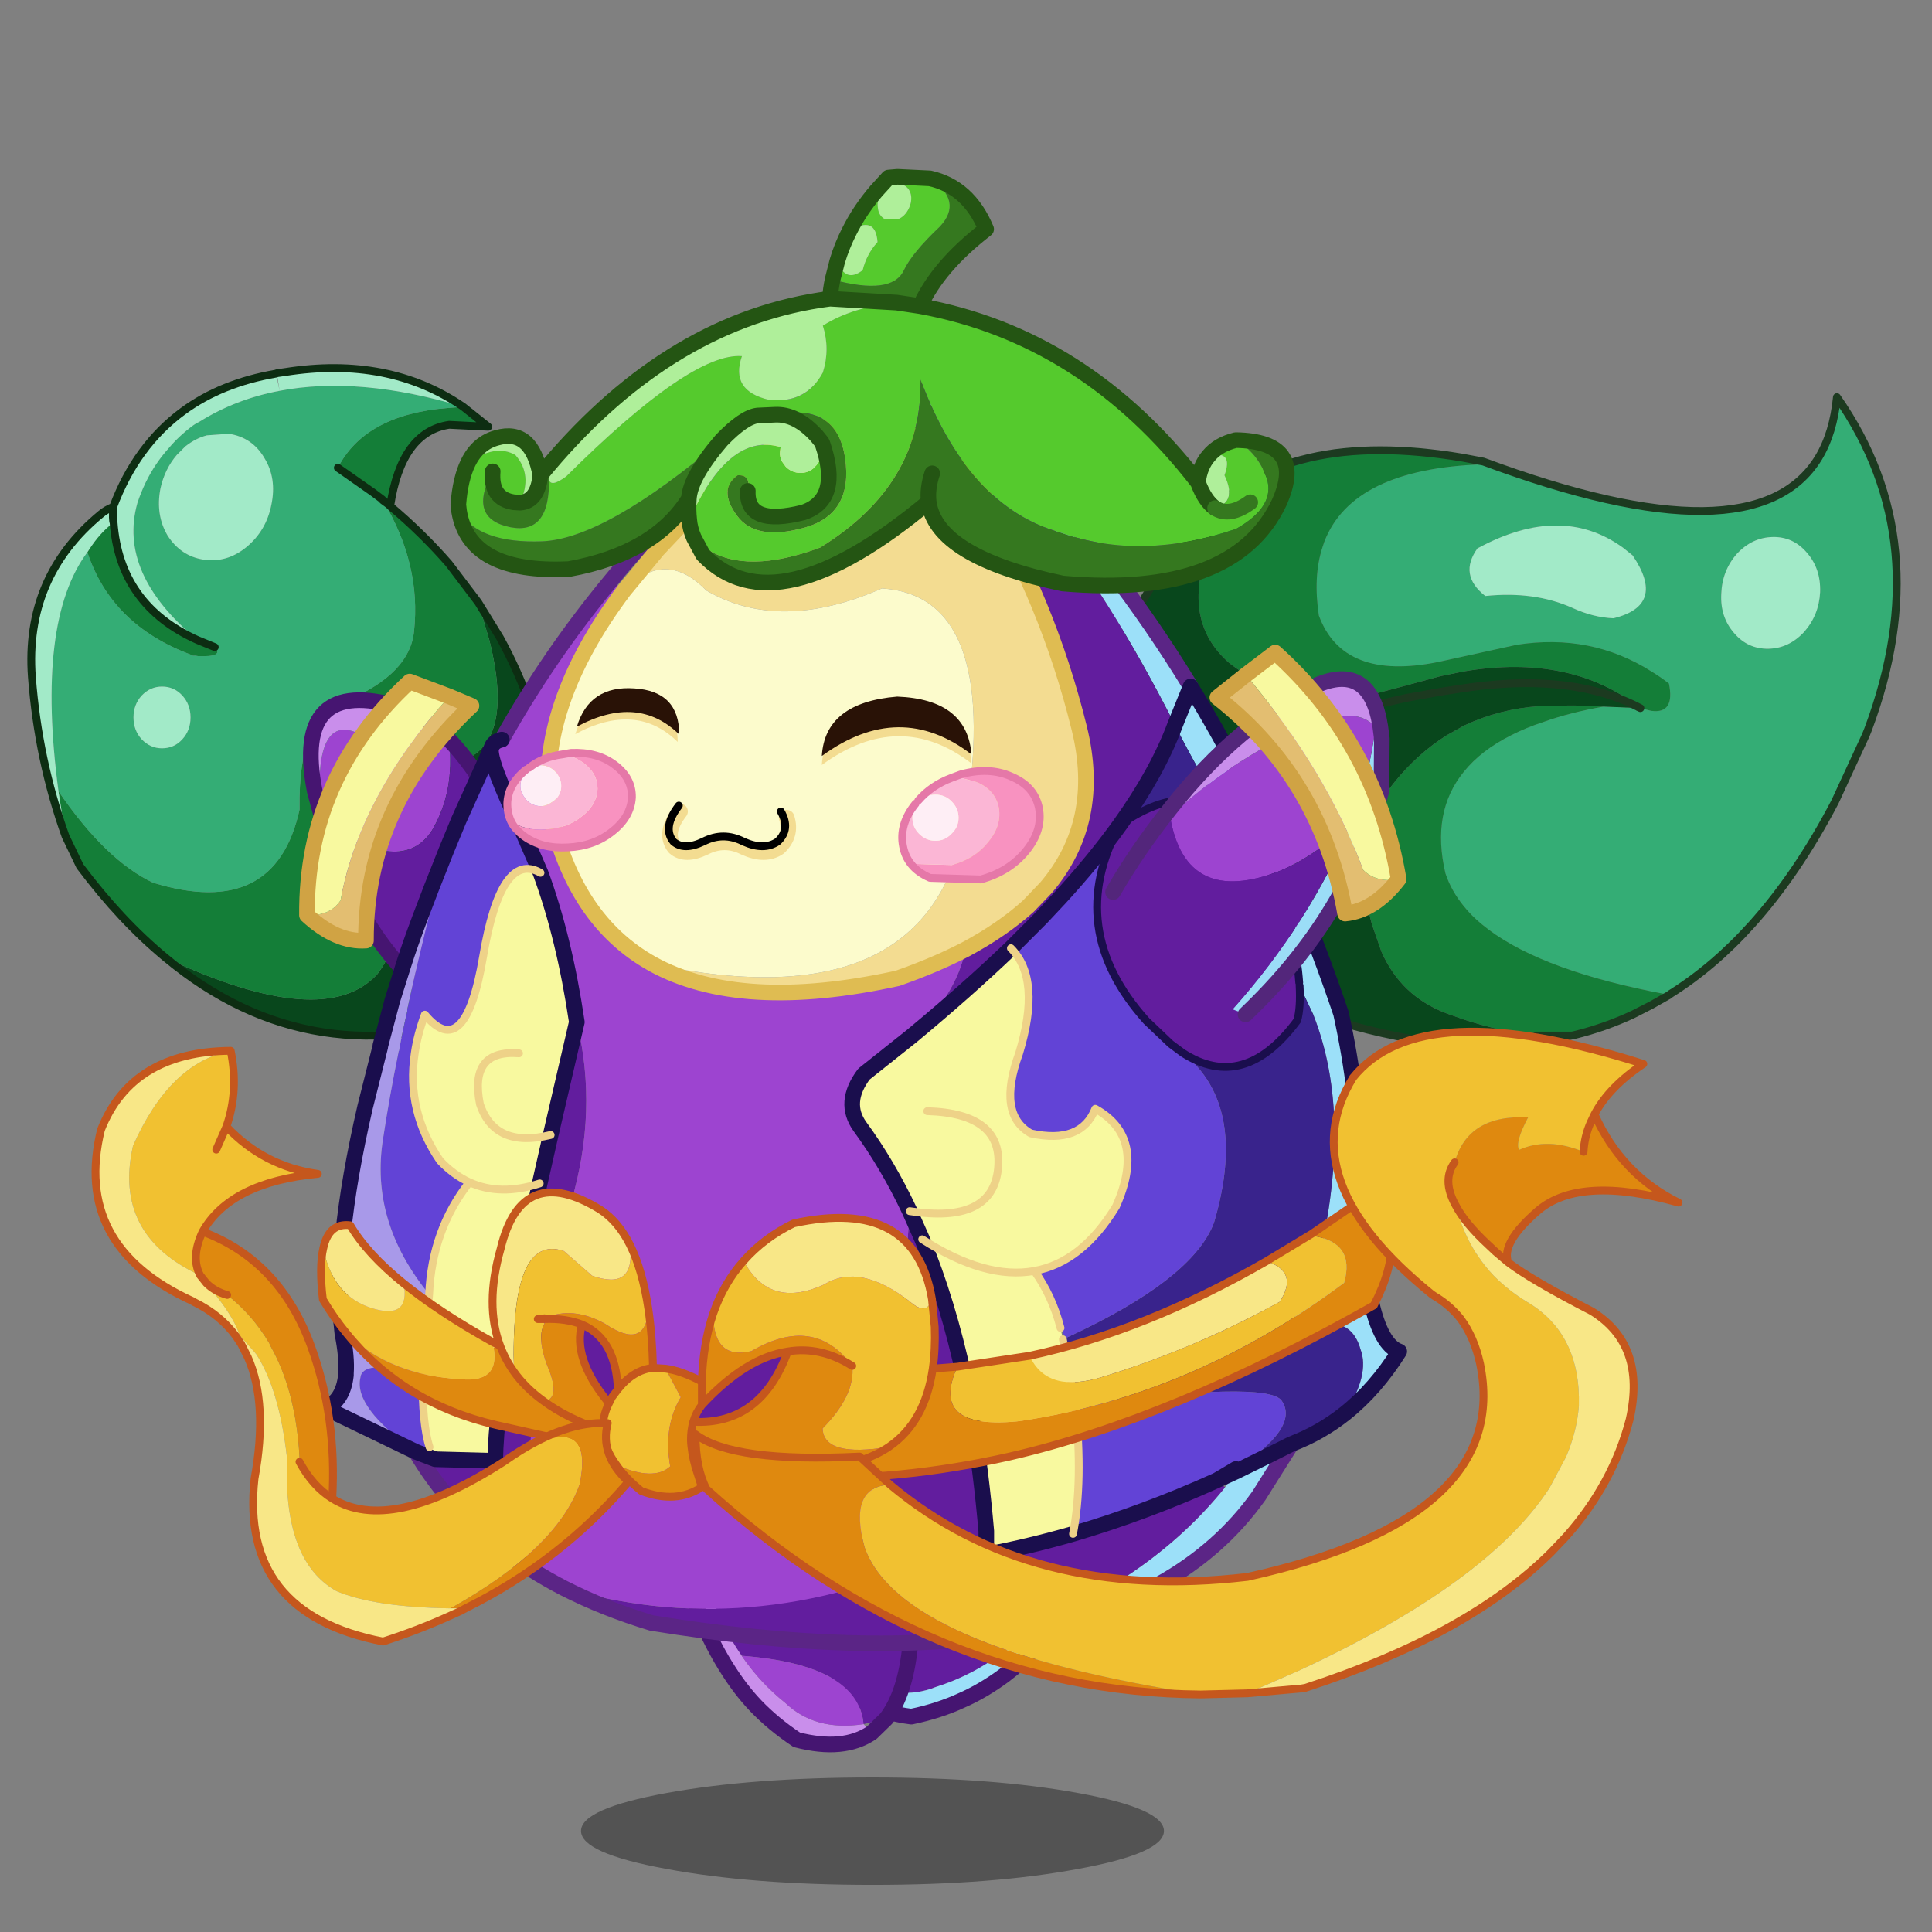 <svg xmlns:ffdec="https://www.free-decompiler.com/flash" xmlns:xlink="http://www.w3.org/1999/xlink" ffdec:objectType="frame" height="90" width="90" xmlns="http://www.w3.org/2000/svg"><rect width="100%" height="100%" fill="#808080" stroke="none"/><use ffdec:characterId="14" height="79.95" transform="translate(-.35 7.85)" width="90.75" xlink:href="#a"/><defs><g id="a" transform="translate(.35 -7.85)"><use ffdec:characterId="1" height="13.75" transform="translate(27.066 82.8) scale(.364)" width="74.6" xlink:href="#b"/><use ffdec:characterId="2" height="88" transform="translate(1.268 16.968) scale(.364)" width="84" xlink:href="#c"/><use ffdec:characterId="3" height="84.25" transform="translate(46.168 18.318) scale(.364)" width="116.4" xlink:href="#d"/><use ffdec:characterId="4" height="35.7" transform="rotate(6.718 -550.172 369.82) scale(.364)" width="36.25" xlink:href="#e"/><use ffdec:characterId="5" height="37.85" transform="translate(30.836 67.85) scale(.364)" width="33" xlink:href="#f"/><use ffdec:characterId="6" height="46.05" transform="translate(13.936 31.386) scale(.364)" width="32.35" xlink:href="#g"/><use ffdec:characterId="7" height="163.4" transform="translate(14.786 17.436) scale(.364)" width="139.45" xlink:href="#h"/><use ffdec:characterId="8" height="39.95" transform="translate(14.768 55.368) scale(.364)" width="138" xlink:href="#i"/><use ffdec:characterId="9" height="76.6" transform="translate(4.268 48.768) scale(.364)" width="69.2" xlink:href="#j"/><use ffdec:characterId="10" height="85.85" transform="translate(32.218 47.868) scale(.364)" width="126.8" xlink:href="#k"/><use ffdec:characterId="11" height="48.3" transform="translate(51.486 30.036) scale(.364)" width="38.55" xlink:href="#l"/><use ffdec:characterId="12" height="54.4" transform="translate(20.986 7.836) scale(.364)" width="108.05" xlink:href="#m"/><use ffdec:characterId="13" height="22" transform="translate(26.8 32.05) scale(.364)" width="50.7" xlink:href="#n"/></g><g id="c"><path d="M57.2 29.95 60 34.5q9.35 17 7.75 41.15Q74.3 83.8 80 81.5l3 5.5q-11.75.2-16.35-7.8l-1.6.8L60 82.15q-23.95 9-42.8-6.7Q37.6 85 44.35 77.5q3.5-4.75 2.75-11.75-.65-9.9 7.35-15.25 7.6-2.05 4.2-15.65l-1.45-4.9" fill="#08471c" fill-rule="evenodd" transform="translate(.5 .5)"/><path d="M17.2 75.45q-5.7-4.7-10.95-11.7L4.4 59.9l-.55-3.5-.35-2.25Q9.55 63 15.6 65.85q15.65 4.8 18.75-9.35-.2-12.45 6.15-14 7.95-3.4 8.5-8.8.95-8.6-4-16.8l.75.55.2.2q4.1 3.45 7.5 7.35l3.75 4.95 1.45 4.9q3.4 13.6-4.2 15.65-8 5.35-7.35 15.25.75 7-2.75 11.75Q37.6 85 17.2 75.45m38.1-70.5 3.2 2.55-5-.25q-6.1.9-7.55 10.4l-.2-.2-.75-.55-.05-.1-1.2-.9-4.5-3.15q3.5-6.8 14.05-7.65l2-.15m-34 29.85 2.2.9q1.25 1.3-2.15 1.15l-.3-.05h-.35l-.3-.15q-10.15-3.8-13.2-13.1l.2-.3q1.4-2.2 3.15-3.5.8 10.6 10.75 15.05" fill="#147e38" fill-rule="evenodd" transform="translate(.5 .5)"/><path d="m55.3 4.95-2 .15q-10.55.85-14.05 7.65l4.5 3.15 1.2.9.05.1q4.95 8.2 4 16.8-.55 5.4-8.5 8.8-6.35 1.55-6.15 14-3.1 14.15-18.75 9.35Q9.55 63 3.5 54.15.6 32.4 7.2 23.55q3.05 9.3 13.2 13.1l.3.15h.35l.3.05q3.4.15 2.15-1.15l-2.2-.9q-10.25-8.5-7.7-17.55.45-1.35 1.05-2.6l.05-.1q1.15-2.35 2.9-4.3 1.35-1.6 3.1-2.9.4-.3.85-.5Q26.2 3.95 31.8 2.9 42 .95 55.3 4.95M44.95 16.8l.05.1-.05-.1M20.4 44.7q0-1.65-1.05-2.8t-2.6-1.15q-1.5 0-2.6 1.15-1.05 1.15-1.05 2.8t1.05 2.8q1.1 1.15 2.6 1.15 1.55 0 2.6-1.15t1.05-2.8m-3.85-29.3q-.65 3.35.9 6 1.7 2.65 4.6 3.1 3 .45 5.5-1.6 2.55-2.1 3.2-5.45.7-3.35-.9-5.95-1.55-2.65-4.55-3.1l-2.8.2q-1.4.35-2.75 1.4l-1.1 1.1q-1.55 1.8-2.1 4.3" fill="#34ad75" fill-rule="evenodd" transform="translate(.5 .5)"/><path d="M4.4 59.9Q.9 50.1.1 39.55q-.95-12.8 8.8-20.85.7-.6 1.6-.95Q13.45 9.9 19.45 5.5q4.9-3.6 11.9-4.8v.05l.45 2.15-.35-2.2L32.5.5q13.25-2.1 22.8 4.45Q42 .95 31.8 2.9q-5.6 1.05-10.25 3.95-.45.2-.85.5-1.75 1.3-3.1 2.9-1.75 1.95-2.9 4.3l-.05.1q-.6 1.25-1.05 2.6-2.55 9.05 7.7 17.55-9.95-4.45-10.75-15.05-.15-.3-.05-2-.1 1.7.05 2-1.75 1.3-3.15 3.5l-.2.3Q.6 32.4 3.5 54.15l.35 2.25.55 3.5m12.15-44.5q.55-2.5 2.1-4.3l1.1-1.1q1.35-1.05 2.75-1.4l2.8-.2q3 .45 4.55 3.1 1.6 2.6.9 5.95-.65 3.35-3.2 5.45-2.5 2.05-5.5 1.6-2.9-.45-4.6-3.1-1.55-2.65-.9-6m3.85 29.3q0 1.65-1.05 2.8t-2.6 1.15q-1.5 0-2.6-1.15-1.05-1.15-1.05-2.8t1.05-2.8q1.1-1.15 2.6-1.15 1.55 0 2.6 1.15t1.05 2.8" fill="#a2eac8" fill-rule="evenodd" transform="translate(.5 .5)"/><path d="M57.2 29.95 60 34.5q9.35 17 7.75 41.15Q74.3 83.8 80 81.5l3 5.5q-11.75.2-16.35-7.8l-1.6.8L60 82.15q-23.95 9-42.8-6.7-5.7-4.7-10.95-11.7L4.4 59.9Q.9 50.1.1 39.55q-.95-12.8 8.8-20.85.7-.6 1.6-.95Q13.45 9.9 19.45 5.5q4.9-3.6 11.9-4.8l.1-.05L32.5.5q13.25-2.1 22.8 4.45l3.2 2.55-5-.25q-6.1.9-7.55 10.4 4.1 3.45 7.5 7.35l3.75 4.95M21.3 34.8l2.2.9M45 16.9l-.05-.1-1.2-.9-4.5-3.15M45 16.9l.75.55.2.2m-35.4 2.1q-.15-.3-.05-2M21.3 34.8q-9.95-4.45-10.75-15.05" fill="none" stroke="#0d2d12" stroke-linecap="round" stroke-linejoin="round" transform="translate(.5 .5)"/></g><g id="d"><path d="m81.6 20.25-1.25-1q-7.85-5.65-18.4 0l-.2.1q-2.45 3.4 1 6.1 6.25-.65 11.1 1.5 2.7 1.25 5.3 1.35 6.8-1.65 2.45-8.05m-19.1-12q34.75 12.9 42.9-.5 1.9-3.15 2.35-7.75 12.95 18.5 4 42.5l-.3.75-3.95 8.55q-4.8 9.2-10.65 15.7Q92 72.9 86.4 76.4l-.1.1-2.3-.45Q69 73 62.35 67.5 61 66.4 60 65.15q-1.6-1.95-2.35-4.2-1.85-7.85 2.35-13 2.2-2.75 6.1-4.7 1.85-.95 4.15-1.7 3.35-1.2 7.65-1.95l4.65.2h.05l1.4.35q3.05.4 2.25-3.5-1.1-.85-2.25-1.55-7.75-4.9-17.25-3.4L56.7 33.9q-12.15 2.45-15.25-5.95-.75-5 .45-8.7l.25-.75q3.6-9.35 20.35-9.9.4-.05 0-.35m37.05 9.65q-2.65.05-4.6 2.15-1.9 2.15-2 5.15-.15 2.95 1.65 5 1.75 2.05 4.4 2 2.6-.05 4.55-2.15 1.9-2.15 2.05-5.1.1-3-1.7-5.05-1.75-2.05-4.35-2m-17.1 22.05.1-.1q-.85.5-.2.2l.1-.1" fill="#34ad75" fill-rule="evenodd" transform="translate(.5 .5)"/><path d="M81.6 20.25q4.35 6.4-2.45 8.05-2.6-.1-5.3-1.35-4.85-2.15-11.1-1.5-3.45-2.7-1-6.1l.2-.1q10.55-5.65 18.4 0l1.25 1m17.95-2.35q2.6-.05 4.35 2 1.8 2.05 1.7 5.05-.15 2.95-2.05 5.1-1.95 2.1-4.55 2.15-2.65.05-4.4-2-1.8-2.05-1.65-5 .1-3 2-5.15 1.95-2.1 4.6-2.15" fill="#a2eac8" fill-rule="evenodd" transform="translate(.5 .5)"/><path d="M86.3 76.5 84 77.8 81.65 79Q78 80.7 74.1 81.65l-.25.05H69.3q-4.75-.55-9.3-2.05L58.15 79l-.4-.15q-5.8-2.2-8.3-7.9l-1.2-3.45q-1.05-3.65-1-7.55.1-6.05 3.9-10.7 2.95-3.65 6.7-6l2.15-1.2.1-.05q4.5-2.1 9.5-2.45h.55q3.9-.2 7.75.05-4.3.75-7.65 1.95-2.3.75-4.15 1.7-3.9 1.95-6.1 4.7-4.2 5.15-2.35 13 .75 2.25 2.35 4.2 1 1.25 2.35 2.35Q69 73 84 76.05l2.3.45M31.7 11.25q3.8-2.4 8.6-3.5 8.25-1.9 19.55 0l2.65.5v.35q-16.75.55-20.35 9.9l-.25.75q-1.2 3.7-.45 8.7 3.1 8.4 15.25 5.95l10.05-2.2q9.5-1.5 17.25 3.4 1.15.7 2.25 1.55.8 3.9-2.25 3.5l-1.4-.35q-8.95-7-22.6-4.7l-2.95.6-4.8 1.3-3.2.85q-11.1 2.4-19.1-3.85-6.15-5.4-2.6-14.75l.3-.75q1.4-3.4 4.05-7.25" fill="#147e38" fill-rule="evenodd" transform="translate(.5 .5)"/><path d="M69.45 82.55h-.05l-9.4.35q-6.7-.4-14-2.4L41.7 79q-11.35-4.35-19.15-11.5-4.8-4.35-8.25-9.8-4.75 3.95-7 9.8-2 5.05-2.15 11.5l-.05.95-5.1 3.3L.4 79q.85-5.85 3.35-11.5 2.7-6.1 7.35-12 0-6.45 1.1-12.25 1.6-8.45 5.65-15.4 2.8-4.9 5.7-8.6l.6-.75q3.75-4.65 7.55-7.25-2.65 3.85-4.05 7.25l-.3.75Q23.8 28.6 29.95 34q8 6.25 19.1 3.85l3.2-.85 4.8-1.3 2.95-.6q13.65-2.3 22.6 4.7h-.05l-4.65-.2q-3.85-.25-7.75-.05h-.55q-5 .35-9.5 2.45l-.1.05-2.15 1.2q-3.75 2.35-6.7 6-3.8 4.65-3.9 10.7-.05 3.9 1 7.55l1.2 3.45q2.5 5.7 8.3 7.9l.4.15 1.85.65q4.55 1.5 9.3 2.05l.15.85M14.3 57.7q9.4-9.15 22.45-14.45 5.9-2.4 12.6-4l3.25-.75 4.75-.85 2.65-.4 1-.15q13.15-1.75 21.6 2.7-8.45-4.45-21.6-2.7l-1 .15-2.65.4-4.75.85-3.25.75q-6.7 1.6-12.6 4Q23.7 48.55 14.3 57.7m68.15-17.75-.1.1q-.65.3.2-.2l-.1.1" fill="#08471c" fill-rule="evenodd" transform="translate(.5 .5)"/><path d="M62.5 8.25q34.75 12.9 42.9-.5 1.9-3.15 2.35-7.75 12.95 18.5 4 42.5l-.3.75-3.95 8.55q-4.8 9.2-10.65 15.7Q92 72.9 86.4 76.4l-.1.1-2.3 1.3-2.35 1.2Q78 80.7 74.1 81.65l-.25.05-4.4.85h-.05l-9.4.35q-6.7-.4-14-2.4L41.7 79q-11.35-4.35-19.15-11.5-4.8-4.35-8.25-9.8-4.75 3.95-7 9.8-2 5.05-2.15 11.5l-.05.95-5.1 3.3L.4 79q.85-5.85 3.35-11.5 2.7-6.1 7.35-12 0-6.45 1.1-12.25 1.6-8.45 5.65-15.4 2.8-4.9 5.7-8.6l.6-.75q3.75-4.65 7.55-7.25 3.8-2.4 8.6-3.5 8.25-1.9 19.55 0l2.65.5m6.8 73.45h4.55m8.75-41.9q-8.45-4.45-21.6-2.7l-1 .15-2.65.4-4.75.85-3.25.75q-6.7 1.6-12.6 4Q23.7 48.55 14.3 57.7" fill="none" stroke="#1c3a20" stroke-linecap="round" stroke-linejoin="round" transform="translate(.5 .5)"/></g><g id="e"><path d="M5.15 4.05q7-3.35 12.4-3.9Q24.35-.6 28.6 3.1q2.05 1.7 3.45 4.5-2.55 8.45-5.25 12.15-2.7 3.75-5.9 6.4-3.2 2.75-6.9 4.4-4.65 2.55-10.4.05L.95 29.15q-3.15-7.5 4.2-25.1" fill="#621d9e" fill-rule="evenodd" transform="translate(1)"/><path d="M.95 29.15 3.6 30.6q5.75 2.5 10.4-.05 3.7-1.65 6.9-4.4 3.2-2.65 5.9-6.4 2.7-3.7 5.25-12.15l2.2 4.25q-2.8 5.15-5.7 9.1V21l-.1.1q-2.85 3.95-5.8 6.8l-.15.15q-2.45 2.3-5 3.8-2.75 1.7-6.2 2.85-6.2-.05-9-3.35-.8-1-1.35-2.2" fill="#9ce0f9" fill-rule="evenodd" transform="translate(1)"/><path d="M6.15 4.05q-7.35 17.6-4.2 25.1.55 1.2 1.35 2.2 2.8 3.3 9 3.35 3.45-1.15 6.2-2.85 2.55-1.5 5-3.8l.15-.15q2.95-2.85 5.8-6.8l.1-.1v-.05q2.9-3.95 5.7-9.1" fill="none" stroke="#451571" stroke-linecap="round" stroke-linejoin="round" stroke-width="2"/></g><g id="f"><path d="M9.2 25.5q-2.35-3.4-4-7.7-1.7-4.3-1.95-13.1 2.1-2.3 4.5-3.45 5.05-2.5 11.45 0 5.05 1.95 10.95 7 2.5 18.9-2.45 25.3l-2.9.7q-.65-7.6-15.6-8.75" fill="#621d9e" fill-rule="evenodd" transform="translate(1)"/><path d="M3.25 4.7q.25 8.8 1.95 13.1 1.65 4.3 4 7.7 2.4 3.5 5.55 6 3.85 3.7 10.05 2.75l1.05 1.1q-3.6 2.45-9.6.9-3-2-5.25-4.35-2.05-2.15-3.8-5l-.1-.15q-2.15-3.5-3.9-8.05l-.05-.15v-.05Q1.4 13.9 0 8.25L3.25 4.7" fill="#c98eeb" fill-rule="evenodd" transform="translate(1)"/><path d="M9.2 25.5q14.95 1.15 15.6 8.75-6.2.95-10.05-2.75-3.15-2.5-5.55-6" fill="#9d44d0" fill-rule="evenodd" transform="translate(1)"/><path d="M28.7 33.55q4.95-6.4 2.45-25.3M1 8.25Q2.4 13.9 4.15 18.5v.05l.05.15q1.75 4.55 3.9 8.05l.1.15q1.75 2.85 3.8 5 2.25 2.35 5.25 4.35 6 1.55 9.6-.9l1.85-1.8" fill="none" stroke="#451571" stroke-linecap="round" stroke-linejoin="round" stroke-width="2"/></g><g id="g"><path d="M1.75 16.8 1.6 14Q1.45 3.95 6.9 6.8q6.85 2.05 5-3.45l.1-.05q3.05.95 6.15 4.1Q19 13.95 16 19.05q-3.9 6-13.95-1.25l-.3-1" fill="#9d44d0" fill-rule="evenodd" transform="translate(1 1)"/><path d="m1.6 14-.6.05Q-1.9-.8 11.85 3.25l.05.1q1.85 5.5-5 3.45Q1.45 3.95 1.6 14" fill="#c98eeb" fill-rule="evenodd" transform="translate(1 1)"/><path d="M2.05 17.8Q12.1 25.05 16 19.05q3-5.1 2.15-11.65 6.05 6.25 12.2 21.4 1.6 16.4-8.35 15.25Q7.95 37.3 2.05 17.8" fill="#621d9e" fill-rule="evenodd" transform="translate(1 1)"/><path d="m2 15.05.75 2.75.3 1Q8.95 38.3 23 45.05M12.85 4.25Q-.9.2 2 15.05M19.15 8.4Q16.05 5.25 13 4.3l-.15-.05m6.3 4.15q6.05 6.25 12.2 21.4" fill="none" stroke="#461571" stroke-linecap="round" stroke-linejoin="round" stroke-width="2"/><path d="M0 29.9Q3 30 4.3 28 6.7 14.75 18.2 1.9l2.85 1.2Q7.5 15.8 7.55 33.15 3.8 33.4 0 29.9" fill="#e3be71" fill-rule="evenodd" transform="translate(1 1)"/><path d="M18.2 1.9Q6.7 14.75 4.3 28 3 30 0 29.9-.15 12.3 13.15 0l5.05 1.9" fill="#f8f99f" fill-rule="evenodd" transform="translate(1 1)"/><path d="M19.2 2.9 14.15 1Q.85 13.3 1 30.9q3.8 3.5 7.55 3.25Q8.5 16.8 22.05 4.1L19.2 2.9z" fill="none" stroke="#d0a344" stroke-linecap="round" stroke-linejoin="round" stroke-width="2"/></g><g id="h"><path d="M73.6.45Q78.8 1.6 84.25 5.8l4.4 4.4.05.05q12.35 12.85 22.05 28.7 7.5 12.25 13.4 26.35 3.15 7.5 5.85 15.5 2.3 10.45 2.35 20.05v.7q.45 20.9 5.1 22.5-3.05 4.85-6.95 7.95 3.2-5 2-8.2-1.65-5.85-9.5-1.25l4.5-11.75q3.8-17.6-1.05-29.85l-1.75-3.7-.05-.4q-.2-2.85-1-6.85l-1.15-4q-2.15-5.8-6.9-10.05-3.65-5.7-6.85-12.05Q92.2 11.2 73.6.45m50.05 135.45-4.15 6.6q-9.9 13.95-31.65 17.6 17.35-6.3 27.3-18.65l1.55-2.1q3.5-1.7 6.95-3.45m-12.9-96.95-2 4.95 2-4.95" fill="#9ce0f9" fill-rule="evenodd" transform="translate(1 1)"/><path d="M87.85 160.1q-18.65 3.15-46.1-1.3-6.1-1.85-11.2-4.45 5.7 1.6 11.4 2.25 12.4 1.35 24.7-2 5.95-19.85 7.9-45l.25-3.5 1.6 3.6q3.3 8 5.4 17.8l1.05 5.35q1.1 6.7 1.75 14.2v3q5.55-1.05 11.1-2.65 9.2-2.7 18.4-6.85l1.05.9q-9.95 12.35-27.3 18.65m-71.8-17q-2.5-2.9-4.45-6.2l2.5.95 7.65.2q.05-3.05.6-7.65l.7-4.85.05-.5q1.45-9.1 4.35-22.5l1.4-6.2L32.2 81.9q2.75 11.3-.75 23.15-5.9 21.9-5.25 39.8-4.7.1-10.15-1.75m25-122.9 5.1-5.35Q50.8 10.15 56 5.8 64.4-1.65 73.6.45 92.2 11.2 108.75 43.9q-2.25 6.05-7.05 12.75-3.3 4.6-7.8 9.5l-.05.05-2.25 2.4-3.85 3.85q-5.7 5.45-12.7 11.25 5.65-5.1 6.9-11.1 4.75-2.55 8.05-5.55l2.25-2.35q7.2-8.45 4.25-20.4Q92.45 27.85 84 14.05 68.55-4.6 47.55 16.15l-5 5.3-1.5-1.25m74.55 35.75q4.75 4.25 6.9 10.05l1.15 4q.8 4 1 6.85l.05.4q.15 2.8-.3 4.45-6.8 9.2-14.65 4.15l-1.55-1.15-3.1-2.95q-10.6-11.8-3.4-25.1 8.65-5.95 13.9-.7" fill="#621d9e" fill-rule="evenodd" transform="translate(1 1)"/><path d="m42.55 21.45 5-5.3q21-20.75 36.45-2.1 8.45 13.8 12.5 30.25 2.95 11.95-4.25 20.4L90 67.05q-3.3 3-8.05 5.55-3.85 2-8.7 3.7-20.1 4.4-31.4-1.85 36.3 7.75 40.3-19.65 4-27.45-10.9-28.4-13.1 5.75-22.5.25-5.25-5.4-10.5 0l4.3-5.2" fill="#f3dc91" fill-rule="evenodd" transform="translate(1 1)"/><path d="M38.25 26.65q5.25-5.4 10.5 0 9.4 5.5 22.5-.25 14.9.95 10.9 28.4-4 27.4-40.3 19.65-10.05-5.6-13.1-19.65-1.65-13.3 9.5-28.15" fill="#fcfbcc" fill-rule="evenodd" transform="translate(1 1)"/><path d="M130.5 132q-3.15 2.5-6.85 3.9-3.45 1.75-6.95 3.45l-.15-.25q4-2.6 5.5-4.75 1.55-2.25.35-4-1.85-2.6-26.4.6l-1.6-8.45h.05l.3-.15q16.3-7.5 19-14.8 4.4-14.95-4-21.7 7.85 5.05 14.65-4.15.45-1.65.3-4.45l1.75 3.7q4.85 12.25 1.05 29.85l-4.5 11.75q7.85-4.6 9.5 1.25 1.2 3.2-2 8.2m-28.8-75.35q4.8-6.7 7.05-12.75 3.2 6.35 6.85 12.05-5.25-5.25-13.9.7" fill="#39238c" fill-rule="evenodd" transform="translate(1 1)"/><path d="m15.45 60.05 1.65-4 4.15-9.2q-.45 1.45 4.2 11.1l2.1 4.85q-5.05-2.9-7.35 10.75-2.3 13.6-7.45 7.4-.95 2.55-1.3 5-1.1 7.35 3.25 13.7 1.7 1.8 3.75 2.75-4.8 6.1-5.15 14.35-7.6-9.3-5.9-19.9.8-5.3 2-11.2l.05-.1q.45-2.5 1.05-5.05v-.2q2.05-9.45 4.95-20.25m72.3 12.4 3.85-3.85 2.25-2.4.05-.05q4.5-4.9 7.8-9.5-7.2 13.3 3.4 25.1l3.1 2.95 1.55 1.15q8.4 6.75 4 21.7-2.7 7.3-19 14.8l-.65-1.3q-1.05-4.1-3.35-7.3 6.1-1.1 10.45-8.25 3.95-8.85-2.65-12.5-1.8 4.55-8.25 3.15-4.35-2.45-1.5-10.25 2.9-9.5-1.05-13.45m28.8 66.65-2.45 1.45q-9.2 4.15-18.4 6.85 1.3-6.75.3-16.45 24.55-3.2 26.4-.6 1.2 1.75-.35 4-1.5 2.15-5.5 4.75M11.6 136.9q-8-5.7-7.1-9.5l.05-.25q.65-2.1 7.9-.1-.05 6.35.9 9.25l-1.75.6" fill="#6243d6" fill-rule="evenodd" transform="translate(1 1)"/><path d="M75.05 83.7q7-5.8 12.7-11.25Q91.7 76.4 88.8 85.9q-2.85 7.8 1.5 10.25 6.45 1.4 8.25-3.15 6.6 3.65 2.65 12.5-4.35 7.15-10.45 8.25 2.3 3.2 3.35 7.3l.3 1.45 1.6 8.45q1 9.7-.3 16.45-5.55 1.6-11.1 2.65v-3q-.65-7.5-1.75-14.2l-1.05-5.35q-2.1-9.8-5.4-17.8l-1.6-3.6q-2.8-5.95-6.35-10.8-2.25-3.1.5-6.75l6.1-4.85m15.7 30.05q-6.25 1.15-14.35-4.05 8.1 5.2 14.35 4.05M77.05 93.3q9.8.3 9.05 7.4-.75 7.05-11.3 5.4 10.55 1.65 11.3-5.4.75-7.1-9.05-7.4m-49.5-30.5q3.05 8.3 4.65 19.1l-3.35 14.45-1.4 6.2q-5.05 1.65-9-.15 3.95 1.8 9 .15-2.9 13.4-4.35 22.5l-.3.35.25.15-.7 4.85q-.55 4.6-.6 7.65l-7.65-.2q-.45-.6-.75-1.55-.95-2.9-.9-9.25l.85-10.3q.35-8.25 5.15-14.35-2.05-.95-3.75-2.75-4.35-6.35-3.25-13.7.35-2.45 1.3-5 5.15 6.2 7.45-7.4 2.3-13.65 7.35-10.75M24.8 85.9q-6.4-.5-5 6.5 1.9 5.7 9.05 3.95-7.15 1.75-9.05-3.95-1.4-7 5-6.5" fill="#f8f99f" fill-rule="evenodd" transform="translate(1 1)"/><path d="M30.55 154.35q-8.7-4.5-14.5-11.25 5.45 1.85 10.15 1.75-.65-17.9 5.25-39.8 3.5-11.85.75-23.15-1.6-10.8-4.65-19.1l-2.1-4.85q-4.65-9.65-4.2-11.1l.1-.25q.3-.65 1.25-.85 6-10.75 14-20.4l1.65 1.3Q27.1 41.5 28.75 54.8q3.05 14.05 13.1 19.65 11.3 6.25 31.4 1.85 4.85-1.7 8.7-3.7-1.25 6-6.9 11.1l-6.1 4.85q-2.75 3.65-.5 6.75 3.55 4.85 6.35 10.8l-.25 3.5q-1.95 25.15-7.9 45-12.3 3.35-24.7 2-5.7-.65-11.4-2.25" fill="#9d44d0" fill-rule="evenodd" transform="translate(1 1)"/><path d="M11.6 136.9 0 131.3q2.3-.95 2.65-4.2v-.25q.15-2.1-.45-5.05-1.3-10.8 2.9-29l1.95-7.75v-.1l1.1-4.15.45-1.7 1.45-4.6q1.45-4.6 5.4-14.45-2.9 10.8-4.95 20.25v.2q-.6 2.55-1.05 5.05l-.05.1q-1.2 5.9-2 11.2-1.7 10.6 5.9 19.9l-.85 10.3q-7.25-2-7.9.1l-.05.25q-.9 3.8 7.1 9.5" fill="#a899e9" fill-rule="evenodd" transform="translate(1 1)"/><path d="M115.6 55.95q4.75 4.25 6.9 10.05l1.15 4q.8 4 1 6.85m-22.95-20.2q8.65-5.95 13.9-.7m-13.9.7q-7.2 13.3 3.4 25.1l3.1 2.95 1.55 1.15q7.85 5.05 14.65-4.15.45-1.65.3-4.45" fill="none" stroke="#1a0e4d" stroke-linecap="round" stroke-linejoin="round" transform="translate(1 1)"/><path d="M74.6 1.45Q79.8 2.6 85.25 6.8l4.4 4.4.05.05q12.35 12.85 22.05 28.7m21.6 61.9v.7m-8.7 34.35-4.15 6.6q-9.9 13.95-31.65 17.6-18.65 3.15-46.1-1.3-6.1-1.85-11.2-4.45-8.7-4.5-14.5-11.25-2.5-2.9-4.45-6.2m11-91.15q6-10.75 14-20.4 2.15-2.65 4.45-5.15l5.1-5.35Q51.8 11.15 57 6.8q8.4-7.45 17.6-5.35" fill="none" stroke="#5b2586" stroke-linecap="round" stroke-linejoin="round" stroke-width="2"/><path d="m43.55 22.45 5-5.3q21-20.75 36.45-2.1 8.45 13.8 12.5 30.25 2.95 11.95-4.25 20.4L91 68.05q-3.3 3-8.05 5.55-3.85 2-8.7 3.7-20.1 4.4-31.4-1.85-10.05-5.6-13.1-19.65-1.65-13.3 9.5-28.15l4.3-5.2" fill="none" stroke="#dfbc52" stroke-linecap="round" stroke-linejoin="round" stroke-width="2"/><path d="M111.75 39.95q7.5 12.25 13.4 26.35 3.15 7.5 5.85 15.5 2.3 10.45 2.35 20.05m0 .7q.45 20.9 5.1 22.5-3.05 4.85-6.95 7.95-3.15 2.5-6.85 3.9-3.45 1.75-6.95 3.45l-2.6 1.2 2.45-1.45M12.6 137.9 1 132.3q2.3-.95 2.65-4.2v-.25q.15-2.1-.45-5.05-1.3-10.8 2.9-29l1.95-7.75v-.1l1.1-4.15.45-1.7 1.45-4.6q1.45-4.6 5.4-14.45l1.65-4 4.15-9.2.1-.25q.3-.65 1.25-.85m86.15-1.85 2-4.95M76.05 84.7q7-5.8 12.7-11.25l3.85-3.85 2.25-2.4.05-.05q4.5-4.9 7.8-9.5 4.8-6.7 7.05-12.75M75.8 107.1l1.6 3.6q3.3 8 5.4 17.8l1.05 5.35q1.1 6.7 1.75 14.2v3q5.55-1.05 11.1-2.65 9.2-2.7 18.4-6.85M76.05 84.7l-6.1 4.85q-2.75 3.65-.5 6.75 3.55 4.85 6.35 10.8M22.25 47.85q-.45 1.45 4.2 11.1l2.1 4.85q3.05 8.3 4.65 19.1l-3.35 14.45-1.4 6.2q-2.9 13.4-4.35 22.5m-.05.5-.7 4.85q-.55 4.6-.6 7.65l-7.65-.2-2.5-.95" fill="none" stroke="#1a0e4d" stroke-linecap="round" stroke-linejoin="round" stroke-width="2"/><path d="M87.75 72.45Q91.7 76.4 88.8 85.9q-2.85 7.8 1.5 10.25 6.45 1.4 8.25-3.15 6.6 3.65 2.65 12.5-4.35 7.15-10.45 8.25 2.3 3.2 3.35 7.3M76.4 109.7q8.1 5.2 14.35 4.05M74.8 106.1q10.55 1.65 11.3-5.4.75-7.1-9.05-7.4M96 130.95q1 9.7-.3 16.45m-1.3-24.9 1.6 8.45M27.55 62.8q-5.05-2.9-7.35 10.75-2.3 13.6-7.45 7.4-.95 2.55-1.3 5-1.1 7.35 3.25 13.7 1.7 1.8 3.75 2.75 3.95 1.8 9 .15m1.4-6.2Q21.7 98.1 19.8 92.4q-1.4-7 5-6.5m-11.5 30.85q.35-8.25 5.15-14.35m-6 24.65.85-10.3m-.85 10.3q-.05 6.35.9 9.25" fill="none" stroke="#eed288" stroke-linecap="round" stroke-linejoin="round" transform="translate(1 1)"/><path d="M81.35 50.65v-.45q3.65-1 6.5.3 2.95 1.25 3.5 4.05.5 2.8-1.65 5.45-2.15 2.65-5.8 3.65l-6.5-.2q-1.6-.7-2.45-1.8l5.25.15q2.95-.8 4.65-2.95 1.75-2.1 1.35-4.4-.45-2.25-2.8-3.25l-2.05-.55" fill="#f892c0" fill-rule="evenodd" transform="translate(1 1)"/><path d="M80.15 50.65h1.2l2.05.55q2.35 1 2.8 3.25.4 2.3-1.35 4.4-1.7 2.15-4.65 2.95l-5.25-.15q-.75-.95-1-2.25-.55-2.8 1.6-5.45l.15.1q-.55.75-.55 1.7 0 1.2.85 2.05.9.9 2.1.9 1.2 0 2.05-.9.9-.85.9-2.05 0-1.2-.9-2.1-.85-.85-2.05-.85-1.2 0-2.1.85l-.1-.1q1.7-1.95 4.25-2.9" fill="#fbb6d5" fill-rule="evenodd" transform="translate(1 1)"/><path d="M76 53.65q.9-.85 2.1-.85 1.2 0 2.05.85.9.9.9 2.1 0 1.2-.9 2.05-.85.9-2.05.9-1.2 0-2.1-.9-.85-.85-.85-2.05 0-.95.55-1.7l.3-.4" fill="#feeef5" fill-rule="evenodd" transform="translate(1 1)"/><path d="m81.35 50.2-1.2.45q-2.55.95-4.25 2.9m-.95 8.1q.85 1.1 2.45 1.8l6.5.2q3.65-1 5.8-3.65t1.65-5.45q-.55-2.8-3.5-4.05-2.85-1.3-6.5-.3m-5.8 3.75q-2.15 2.65-1.6 5.45.25 1.3 1 2.25" fill="none" stroke="#e578a8" stroke-linecap="round" stroke-linejoin="round" transform="translate(1 1)"/><path d="m31.35 47.85.1-.4q3.35-.15 5.55 1.5 2.3 1.7 2.25 4.2-.15 2.5-2.5 4.35-2.35 1.9-5.7 2.05-3.3.2-5.55-1.4-1.25-.9-1.75-2 1.8 1.3 4.45 1.1 2.75-.15 4.6-1.65 1.95-1.45 2.05-3.55 0-2-1.85-3.35-.7-.5-1.65-.85" fill="#f892c0" fill-rule="evenodd" transform="translate(1 1)"/><path d="m30.3 47.65 1.05.2q.95.35 1.65.85 1.85 1.35 1.85 3.35-.1 2.1-2.05 3.55-1.85 1.5-4.6 1.65-2.65.2-4.45-1.1-.45-1-.45-2.15.05-2.5 2.4-4.4l.15.1q-.65.55-.8 1.4-.25 1.05.35 1.9.55.95 1.6 1.2t1.95-.4q.95-.55 1.2-1.6.2-1.05-.4-1.95-.55-.9-1.6-1.15-1.05-.25-1.95.35l-.1-.1q1.8-1.4 4.2-1.7" fill="#fbb6d5" fill-rule="evenodd" transform="translate(1 1)"/><path d="M26.2 49.45q.9-.6 1.95-.35 1.05.25 1.6 1.15.6.9.4 1.95-.25 1.05-1.2 1.6-.9.65-1.95.4-1.05-.25-1.6-1.2-.6-.85-.35-1.9.15-.85.8-1.4l.35-.25" fill="#feeef5" fill-rule="evenodd" transform="translate(1 1)"/><path d="m31.45 47.45-1.15.2q-2.4.3-4.2 1.7m-2.35 6.8q.5 1.1 1.75 2 2.25 1.6 5.55 1.4 3.35-.15 5.7-2.05 2.35-1.85 2.5-4.35.05-2.5-2.25-4.2-2.2-1.65-5.55-1.5M25.7 49.6q-2.35 1.9-2.4 4.4 0 1.15.45 2.15" fill="none" stroke="#e578a8" stroke-linecap="round" stroke-linejoin="round" transform="translate(1 1)"/></g><g id="i"><path d="M.3 7.15Q1 3.85 3.75 4.2q2.15 3.65 6.85 7.45.85 4.7-4.1 3.15-5-1.6-6.2-7.65m22.65 12.5q-2-5.25.05-12.45 2.7-11.2 12.75-5 2.3 1.5 3.8 4.5.75 5.95-4.85 3.95L31.1 7.5q-6.9-2.35-6.4 15.45-1.1-1.55-1.75-3.3M54.1 8.75q2.6-2.95 6.4-4.8 15.5-3.4 17.7 9.7-.65 2.25-2.9.25-6.25-4.8-10.7-2.25l-.25.15Q57.4 14.95 54.1 8.75M90.7 20.9q14.75-3.15 30.3-12.1 4.2 1.35 1.7 5.2-10.8 5.95-22.5 9.55-7.25 2.3-9.5-2.65" fill="#f8e787" fill-rule="evenodd" transform="translate(.5 .5)"/><path d="M37.8 34.85q-.7-.95-1.1-1.9-.55-1.25-.6-2.5-.1-1.75.75-3.45l.4-.8.75-1q2-2.5 4.5-2.75l1.6.1 1.95 3.65q-2.25 3.75-1.35 8.85-2.1 1.95-6.9-.2M3.3 18.05q-1.65-2-3.05-4.35-.5-4.2.05-6.55 1.2 6.05 6.2 7.65 4.95 1.55 4.1-3.15 4.5 3.65 11.3 7.45l.2.75q.8 4.5-4.15 4.05-9.1-.5-14.65-5.85M39.55 6.7q1.6 3.2 2.35 8.2-.3 5.4-5.55 1.9-4.15-2.3-7.75-.7l-.2.05-.05.05.25.6q-1.1 1.95.7 6.2 1.25 3.5-.8 3.7-2.35-1.7-3.8-3.75-.5-17.8 6.4-15.45l3.6 3.15q5.6 2 4.85-3.95m10.65 8.8q1.35-3.9 3.9-6.75 3.3 6.2 10.25 3.05l.25-.15q4.45-2.55 10.7 2.25 2.25 2 2.9-.25l.35 3.55q.1 2.9-.25 5.35-1 6.85-5.6 10-8.35 1.4-8.5-2.35 4.2-4.25 3.8-8-4.85-6.6-12.9-1.9-4.9 1.2-4.9-4.8m31.25 6.8 9.25-1.4q2.25 4.95 9.5 2.65 11.7-3.6 22.5-9.55 2.5-3.85-1.7-5.2l5.8-3.5.15.25q5.45.85 4 6-19.1 14.3-41.15 17.65l-.75.1q-11.25 1.05-7.6-7m-53.7-6.1h.6-.6" fill="#f1c131" fill-rule="evenodd" transform="translate(.5 .5)"/><path d="m126.8 5.3 7.45-5.1q5.25 5.05.5 14.25-25.9 14.6-46.65 19.35-14.25 3.2-27.8 2.7h-.05l-12.3-1.3.8 2.5q-3.3 2.2-7.75.5-2.05-1.65-3.2-3.35 4.8 2.15 6.9.2-.9-5.1 1.35-8.85l-1.95-3.65q2 .25 4.65 1.65.15-4.85 1.45-8.7 0 6 4.9 4.8 8.05-4.7 12.9 1.9.4 3.75-3.8 8 .15 3.75 8.5 2.35 4.6-3.15 5.6-10l3.15-.25q-3.65 8.05 7.6 7l.75-.1q22.05-3.35 41.15-17.65 1.45-5.15-4-6l-.15-.25M36.7 32.95l-14.3-3.2Q10.55 27 3.3 18.05q5.55 5.35 14.65 5.85 4.95.45 4.15-4.05l.85-.2q.65 1.75 1.75 3.3 1.45 2.05 3.8 3.75 2.05-.2.8-3.7-1.8-4.25-.7-6.2v-.7q3.6-1.6 7.75.7 5.25 3.5 5.55-1.9.5 3.35.6 7.55-2.5.25-4.5 2.75-.25-6.45-4.6-8.3-1.2 4.25 3.2 9.75l.25.35q-.85 1.7-.75 3.45.05 1.25.6 2.5m36-.4q-3.4 2.3-8.7 2.65l-3.7.4q-5.75-.1-12.95-3.95 0-1.25.3-2.3-.3 1.05-.3 2.3 7.2 3.85 12.95 3.95l3.7-.4q5.3-.35 8.7-2.65M47.95 35.2q-.55-1.95-.6-3.55.05 1.6.6 3.55m-.3-5.85q8.65.45 12.1-9-5.4.8-11 6.85-.75.95-1.1 2.15M68 22.2q-4.05-2.55-8.25-1.85 4.2-.7 8.25 1.85m-19.25 2v3-3m-20.15-8q2.8-.1 4.8.7-2-.8-4.8-.7m7.5 14.25q-4.55-1.5-7.6-3.75 3.05 2.25 7.6 3.75" fill="#df890f" fill-rule="evenodd" transform="translate(.5 .5)"/><path d="M47.65 29.35q.35-1.2 1.1-2.15 5.6-6.05 11-6.85-3.45 9.45-12.1 9m-10.4-3.15-.65.45q-4.4-5.5-3.2-9.75 4.35 1.85 4.6 8.3l-.75 1" fill="#621d9e" fill-rule="evenodd" transform="translate(.5 .5)"/><path d="m126.8 5.3 7.45-5.1q5.25 5.05.5 14.25-25.9 14.6-46.65 19.35-14.25 3.2-27.8 2.7h-.05l-12.3-1.3.8 2.5q-3.3 2.2-7.75.5-2.05-1.65-3.2-3.35-.7-.95-1.1-1.9l-14.3-3.2Q10.55 27 3.3 18.05q-1.65-2-3.05-4.35-.5-4.2.05-6.55.7-3.3 3.45-2.95 2.15 3.65 6.85 7.45 4.5 3.65 11.3 7.45l1.05.55q-2-5.25.05-12.45 2.7-11.2 12.75-5 2.3 1.5 3.8 4.5 1.6 3.2 2.35 8.2.5 3.35.6 7.55l1.6.1q2 .25 4.65 1.65.15-4.85 1.45-8.7 1.35-3.9 3.9-6.75 2.6-2.95 6.4-4.8 15.5-3.4 17.7 9.7l.35 3.55q.1 2.9-.25 5.35l3.15-.25 9.25-1.4q14.75-3.15 30.3-12.1l5.8-3.5M72.7 32.55q4.6-3.15 5.6-10m-30.65 6.8q-.3 1.05-.3 2.3 7.2 3.85 12.95 3.95l3.7-.4q5.3-.35 8.7-2.65m-25.35-.9q.05 1.6.6 3.55m-.3-5.85q8.65.45 12.1-9-5.4.8-11 6.85-.75.95-1.1 2.15m1.1-2.15v-3m11-3.85q4.2-.7 8.25 1.85m-43.3.75q1.45 2.05 3.8 3.75 3.05 2.25 7.6 3.75.05 1.25.6 2.5M28.35 16.2h-.6m.85 0h-.25l.05-.05.2-.05m-5.65 3.55q.65 1.75 1.75 3.3m8.7-6.05q-2-.8-4.8-.7m8 10.45.25.35.4-.8.75-1q-.25-6.45-4.6-8.3-1.2 4.25 3.2 9.75m.25.35q-.85 1.7-.75 3.45m6.4-8Q40 22.7 38 25.2" fill="none" stroke="#c5571d" stroke-linecap="round" stroke-linejoin="round" transform="translate(.5 .5)"/></g><g id="j"><path d="m15.45 12.65 1.3-2.95-1.3 2.95M17.3 0q1.05 5.1-.55 9.7 4.8 5.1 11.7 6.05-11.15 1.05-14.75 7.4-1.55 3.3-.3 5.6-11.2-5.15-8.6-16.6Q9.5 1.55 17.3 0m13 57.3q7.4 4.6 21.85-4.65l1.25-.85q10.6-6.2 8.55 3.7-2.9 8.15-16.15 15.65l-.4.2h-.05q-9.65-.15-14.5-2.2-6.75-3.75-6.35-16.5v-.6q-1-8.75-3.95-13.25l-.1-.1-.1-.15-1.9-2.1q-.55-1.85-2.5-4.45l-1.75-2.25q1.05 1.05 2.65 1.5 3.25 2.55 5.4 6.2l.05.15.05.05.05.1v.05q3.2 5.65 3.7 14.05v.75q1.7 3.15 4.2 4.7m17.05 14.05-.65.35.65-.35" fill="#f1c131" fill-rule="evenodd" transform="translate(.5 .5)"/><path d="M13.7 23.15q9.9 3.7 13.9 14.7 3.3 9.05 2.7 19.45-2.5-1.55-4.2-4.7v-.75q-.5-8.4-3.7-14.05v-.05l-.05-.1-.05-.05-.05-.15q-2.15-3.65-5.4-6.2-1.6-.45-2.65-1.5l-.8-1q-1.25-2.3.3-5.6M53.4 51.8q6.75-4.45 12.15-4.15-1.05 4.1 2.65 7.5-8.6 10.1-20.75 16.15l-.1.05H45.4l.4-.2q13.25-7.5 16.15-15.65 2.05-9.9-8.55-3.7" fill="#df890f" fill-rule="evenodd" transform="translate(.5 .5)"/><path d="m46.7 71.7-1.55.7q-4 1.8-8.35 3.2-18.35-3.55-16.45-20.85 1.75-9.6-.85-15.5l-.85-1.7-.7-1.05q-2-2.7-5.25-4.3l-.35-.2Q-2.95 25 .7 10.1 4.65.1 17.3 0 9.5 1.55 4.8 12.15q-2.6 11.45 8.6 16.6l.8 1L15.95 32q1.95 2.6 2.5 4.45l1.9 2.1.1.15.1.1q2.95 4.5 3.95 13.25v.6q-.4 12.75 6.35 16.5 4.85 2.05 14.5 2.2h2l-.65.35" fill="#f8e787" fill-rule="evenodd" transform="translate(.5 .5)"/><path d="m16.75 9.7-1.3 2.95M17.3 0q1.05 5.1-.55 9.7 4.8 5.1 11.7 6.05-11.15 1.05-14.75 7.4 9.9 3.7 13.9 14.7 3.3 9.05 2.7 19.45 7.4 4.6 21.85-4.65l1.25-.85q6.75-4.45 12.15-4.15-1.05 4.1 2.65 7.5-8.6 10.1-20.75 16.15l-.1.05-.65.35-1.55.7q-4 1.8-8.35 3.2-18.35-3.55-16.45-20.85 1.75-9.6-.85-15.5l-.85-1.7-.7-1.05q-2-2.7-5.25-4.3l-.35-.2Q-2.95 25 .7 10.1 4.65.1 17.3 0m-3.9 28.75q-1.25-2.3.3-5.6m-.3 5.6.8 1q1.05 1.05 2.65 1.5M26.1 52.6q1.7 3.15 4.2 4.7" fill="none" stroke="#c5571d" stroke-linecap="round" stroke-linejoin="round" transform="translate(.5 .5)"/></g><g id="k"><path d="M97.15 16.75q1.7-6.15 9.4-5.75-1.7 3.2-1.15 4.15 3.65-1.65 8.25.25.1-1.95.9-3.75l.5-1.05q3.45 7.7 10.75 11.3-12.65-3.55-18 1.05-4.75 4.1-3.8 6.6l-1.6-1.35-.85-.8q-3.1-2.85-4.3-5.2-1.75-3.2-.1-5.45M24.9 58q-5.4.25-3.25 8.05 4.55 12.85 43 18.8-34.5-.3-63.25-26.3-1.4-2.7-1.4-7 4.75 3.65 21 2.85l3.9 3.6" fill="#df890f" fill-rule="evenodd" transform="translate(.5 .5)"/><path d="M113.65 15.4q-4.6-1.9-8.25-.25-.55-.95 1.15-4.15-7.7-.4-9.4 5.75-1.65 2.25.1 5.45.9 3.45 2.65 6.2l.15.2q.9 1.4 2.1 2.65l.15.15q1.8 1.8 4.1 3.2 6.9 4.05 6.65 13.3-.25 3.3-1.65 6.55l-2.1 3.95q-7.9 12.2-32.2 23.45l-6.5 2.85-5.95.15q-38.45-5.95-43-18.8-2.15-7.8 3.25-8.05 17.95 15.05 45.75 11.8 33.85-7.5 29.75-27.3-.75-3.4-2.5-5.75-1.4-1.75-3.35-2.9l-.3-.2Q76.1 19 84.15 5.9 92.8-4.9 121.3 4.15q-4.4 2.95-6.25 6.45l-.5 1.05q-.8 1.8-.9 3.75" fill="#f1c131" fill-rule="evenodd" transform="translate(.5 .5)"/><path d="m70.6 84.7 6.5-2.85q24.3-11.25 32.2-23.45l2.1-3.95q1.4-3.25 1.65-6.55.25-9.25-6.65-13.3-2.3-1.4-4.1-3.2l-.15-.15q-1.2-1.25-2.1-2.65l-.15-.2q-1.75-2.75-2.65-6.2 1.2 2.35 4.3 5.2l.85.8 1.6 1.35q2.95 2.25 10.7 6.25 7 4.3 4.85 13.85-2.15 8.25-8.15 15l-1.9 2Q98.85 77.25 78.05 84l-.6.1h-.1l-6.75.6" fill="#f8e787" fill-rule="evenodd" transform="translate(.5 .5)"/><path d="M113.65 15.4q.1-1.95.9-3.75l.5-1.05q1.85-3.5 6.25-6.45Q92.8-4.9 84.15 5.9 76.1 19 94.25 33.65l.3.2q1.95 1.15 3.35 2.9 1.75 2.35 2.5 5.75 4.1 19.8-29.75 27.3Q42.85 73.05 24.9 58L21 54.4q-16.25.8-21-2.85 0 4.3 1.4 7 28.75 26 63.25 26.3l5.95-.15 6.75-.6h.1l.6-.1q20.8-6.75 31.45-17.35l1.9-2q6-6.75 8.15-15 2.15-9.55-4.85-13.85-7.75-4-10.7-6.25-.95-2.5 3.8-6.6 5.35-4.6 18-1.05-7.3-3.6-10.75-11.3m-17.8 11.6q-1.75-3.2-.1-5.45m.1 5.45q1.2 2.35 4.3 5.2l.85.8 1.6 1.35" fill="none" stroke="#c5571d" stroke-linecap="round" stroke-linejoin="round" transform="translate(.5 .5)"/></g><g id="l"><path d="M30.7 21.45q1.8-4.35 2.9-11.85l.8 1.4-.05 6.65Q30.4 33.5 16.95 46.3l-1.65-.65q9.8-10.95 15.4-24.2" fill="#9bddf7" fill-rule="evenodd" transform="translate(1 1)"/><path d="M7.3 21q7.55-7.15 17.65-11.7 6.35-2.6 8.65.3-1.1 7.5-2.9 11.85-4.55 4.45-9.25 6.45Q9.3 32.65 7.3 21" fill="#9d44d0" fill-rule="evenodd" transform="translate(1 1)"/><path d="M33.6 9.6q-2.3-2.9-8.65-.3Q14.85 13.85 7.3 21v-1Q16.15 8.8 26.35 4.05q6.6-2.65 7.85 5.4l-.6.15" fill="#c98eeb" fill-rule="evenodd" transform="translate(1 1)"/><path d="M7.3 20v1q2 11.65 14.15 6.9 4.7-2 9.25-6.45-5.6 13.25-15.4 24.2-10.65-4.6-15.3-15Q3.05 25.35 7.3 20" fill="#621d9e" fill-rule="evenodd" transform="translate(1 1)"/><path d="M35.2 10.45q-1.25-8.05-7.85-5.4Q17.15 9.8 8.3 21 4.05 26.35 1 31.65M35.4 12l-.2-1.55M17.95 47.3q13.45-12.8 17.4-28.65L35.4 12" fill="none" stroke="#53267b" stroke-linecap="round" stroke-linejoin="round" stroke-width="2"/><path d="M17 2.85Q27.3 15.1 32 27.8q1.7 1.7 4.55 1.2-3.1 4.05-6.85 4.4-3-17.15-16.35-27.65L17 2.85" fill="#e3be71" fill-rule="evenodd" transform="translate(1 1)"/><path d="M36.55 29q-2.85.5-4.55-1.2-4.7-12.7-15-24.95L20.75 0q12.85 11.55 15.8 29" fill="#f8f99f" fill-rule="evenodd" transform="translate(1 1)"/><path d="m18 3.85-3.65 2.9Q27.7 17.25 30.7 34.4q3.75-.35 6.85-4.4-2.95-17.45-15.8-29L18 3.85z" fill="none" stroke="#d0a344" stroke-linecap="round" stroke-linejoin="round" stroke-width="2"/></g><g id="m"><path d="m53.5 1.9.55.4q-.5.9-.35 1.8.1.95.85 1.4l1.65.05q.85-.3 1.35-1.2.5-.9.4-1.8-.15-.95-.9-1.35L56.3.95 56.2.1l4.15.2q4.3 2.9 1.3 6.15-3.6 3.4-4.65 5.65-1.55 3.2-9.1 1.15l.6-2.35q1.05 2.85 3.25 1.15.5-2.05 1.9-3.6-.25-3.5-3.6-1.4 1.35-2.7 3.45-5.15m43.35 40.6q2.85-.75 1.2-4.2 1.2-3.25-2-2.5 1.2-1.45 3.45-2 2.8 1.6 3.95 4.85 1.2 3.6-3.9 6.5-12.15 4.15-22.4.5-11.85-3.2-18-19.6.3 13.4-12.85 21.5-9.45 3.5-14.55.15l-1.6-1.4q-.5-1.15-.6-2.3 5.15-11.3 11.7-9.3l-.1.65q0 .65.25 1.15l.5.7q.8.8 1.9.8.9 0 1.6-.55l.25-.25q.8-.75.8-1.85l-.2-1 .35-.1q2.45 7.15-2.45 8.8-7.3 1.85-7.1-2.75.45-2.1-1.3-2-2.55 1.8-.1 5.15 2.4 3.3 8.65 1.55 6.25-1.75 5.2-8.9-1.05-7.15-9-5.55l-2.2.1q-1.75.2-4.6 3.15-14.9 12.6-22.95 12.95-8.1.3-10.65-3.85l-.1-.85q.25-3.3 1.25-5.35 3.5-2.45 6.05-1 2.25 2.55.6 6.1l-.8-.05q-3-.45-2.7-3.95-3.3 6.05 2.3 7.15 5.05.95 4.9-6.2.15 1.2 2.2-.3 16-15.9 22.5-15.4-1.55 4.45 3.5 5.6 4.7.5 6.85-3.5.95-3 0-6 3.8-2.4 9.45-2.95l3 .45Q80.2 20.5 94.65 39.2q.9 2.4 2.2 3.3 1.85 1.2 4.5-.75-2.65 1.95-4.5.75" fill="#55ca2d" fill-rule="evenodd" transform="translate(1 1)"/><path d="M54.05 2.3q.5-.9 1.4-1.2l.85-.15.75.25q.75.4.9 1.35.1.9-.4 1.8t-1.35 1.2l-1.65-.05q-.75-.45-.85-1.4-.15-.9.35-1.8m-4 4.75q3.35-2.1 3.6 1.4-1.4 1.55-1.9 3.6-2.2 1.7-3.25-1.15.6-2 1.55-3.85m46 28.75q3.2-.75 2 2.5 1.65 3.45-1.2 4.2-1.3-.9-2.2-3.3.25-2.1 1.4-3.4M29.55 44q-.15-1.35-.05-2.7.2-2.85 4.2-7.5 2.85-2.95 4.6-3.15l2.2-.1q2.75-.15 5.35 2.7l-.2.2.6.9.2 1q0 1.1-.8 1.85l-.25.25q-.7.55-1.6.55-1.1 0-1.9-.8l-.5-.7q-.25-.5-.25-1.15l.1-.65q-6.55-2-11.7 9.3m-28.3-7.3q1.25-2.55 3.7-3.2 4.45-1.25 5.55 4.8-.35 3.35-2.6 3.5 1.65-3.55-.6-6.1-2.55-1.45-6.05 1m10.25.4q15.9-18.8 36.05-21.4l8.55.5q-5.65.55-9.45 2.95.95 3 0 6-2.15 4-6.85 3.5-5.05-1.15-3.5-5.6-6.5-.5-22.5 15.4-2.05 1.5-2.2.3v-.3l-.1-1.35" fill="#afef9a" fill-rule="evenodd" transform="translate(1 1)"/><path d="M47.9 13.25q7.55 2.05 9.1-1.15 1.05-2.25 4.65-5.65 3-3.25-1.3-6.15 4.95 1.1 7.2 6.5-6.15 4.75-8.45 9.85l-3-.45-8.55-.5q.1-1.25.35-2.45M99.5 33.8q9.05.15 5.55 8-5.8 12.25-27.7 10.35-16.2-3.4-17.15-10.45-19.7 16.4-28.9 6.75l.45-.75q5.1 3.35 14.55-.15 13.15-8.1 12.85-21.5 6.15 16.4 18 19.6 10.25 3.65 22.4-.5 5.1-2.9 3.9-6.5-1.15-3.25-3.95-4.85m-70 7.5q-4.35 7-15.35 9Q1.4 50.9.1 42.9q2.55 4.15 10.65 3.85Q18.8 46.4 33.7 33.8q-4 4.65-4.2 7.5m-19-3 1-1.2.1 1.35v.3q.15 7.15-4.9 6.2-5.6-1.1-2.3-7.15-.3 3.5 2.7 3.95l.8.05q2.25-.15 2.6-3.5m30-7.75q7.95-1.6 9 5.55 1.05 7.15-5.2 8.9t-8.65-1.55q-2.45-3.35.1-5.15 1.75-.1 1.3 2-.2 4.6 7.1 2.75 4.9-1.65 2.45-8.8l-.1-.2-.65-.8q-2.6-2.85-5.35-2.7M60.2 41.7q-.2-1.7.45-3.65Q60 40 60.2 41.7" fill="#35781f" fill-rule="evenodd" transform="translate(1 1)"/><path d="m57.2 1.1-1.15.1-1.55 1.7q-2.1 2.45-3.45 5.15-.95 1.85-1.55 3.85l-.6 2.35q-.25 1.2-.35 2.45Q28.4 19.3 12.5 38.1l-1 1.2q-1.1-6.05-5.55-4.8-2.45.65-3.7 3.2-1 2.05-1.25 5.35l.1.85q1.3 8 14.05 7.4 11-2 15.35-9-.1 1.35.05 2.7.1 1.15.6 2.3l1.15 2.15q9.2 9.65 28.9-6.75.95 7.05 17.15 10.45 21.9 1.9 27.7-10.35 3.5-7.85-5.55-8-2.25.55-3.45 2-1.15 1.3-1.4 3.4.9 2.4 2.2 3.3M61.35 1.3l-4.15-.2m-.1 16.1-8.55-.5m8.55.5 3 .45q2.3-5.1 8.45-9.85-2.25-5.4-7.2-6.5M41.5 31.55q2.75-.15 5.35 2.7l.65.8.1.2q2.45 7.15-2.45 8.8-7.3 1.85-7.1-2.75m3.45-9.75-2.2.1q-1.75.2-4.6 3.15-4 4.65-4.2 7.5m31.15-3.25Q61 41 61.2 42.7m-1.1-25.05Q81.2 21.5 95.65 40.2M8.9 42.8l-.8-.05q-3-.45-2.7-3.95m3.5 4q2.25-.15 2.6-3.5" fill="none" stroke="#245513" stroke-linecap="round" stroke-linejoin="round" stroke-width="2"/><path d="M97.85 43.5q1.85 1.2 4.5-.75" fill="none" stroke="#35781f" stroke-linecap="round" stroke-linejoin="round" stroke-width="2"/><path d="m45.65 33.45.6.9" fill="none" stroke="#245513" stroke-linecap="round" stroke-linejoin="round" transform="translate(1 1)"/></g><g id="n"><path d="M13.4 15.8q-2.15 2.8-.7 4.6 1.35 1.2 3.85 0 2.55-1.3 5.1 0 2.65 1.2 4.4 0 1.7-1.6 1-3.8" fill="none" stroke="#f3dc91" stroke-linecap="round" stroke-linejoin="round" stroke-width="2"/><path d="M13.25 15.05q-2.15 2.8-.7 4.6 1.35 1.2 3.85 0 2.55-1.3 5.1 0 2.65 1.2 4.4 0 1.7-1.6.4-3.85" fill="none" stroke="#000" stroke-linecap="round" stroke-linejoin="round"/><path d="M7.35 1q5.75.35 5.75 5.9Q7.8 1.7 0 5.9 1.6.6 7.35 1" fill="#f3dc91" fill-rule="evenodd"/><path d="M7.55.05q5.75.35 5.75 5.9Q8 .75.2 4.95 1.8-.35 7.55.05" fill="#291206" fill-rule="evenodd"/><path d="M50.7 9.65q-9.2-7.05-19.15.2.4-6.85 9.65-7.6 8.95.35 9.5 7.4" fill="#f3dc91" fill-rule="evenodd"/><path d="M41.2 1.1q8.95.35 9.5 7.4-9.2-7.05-19.15.2.4-6.85 9.65-7.6" fill="#291206" fill-rule="evenodd"/></g><path d="M-.45 2q10.95-2 26.4-2T52.3 2q10.95 2 10.95 4.85 0 2.85-10.95 4.85-10.9 2.05-26.35 2.05-15.45 0-26.4-2.05-10.9-2-10.9-4.85Q-11.35 4-.45 2" fill-opacity=".353" fill-rule="evenodd" transform="translate(11.35)" id="b"/></defs></svg>